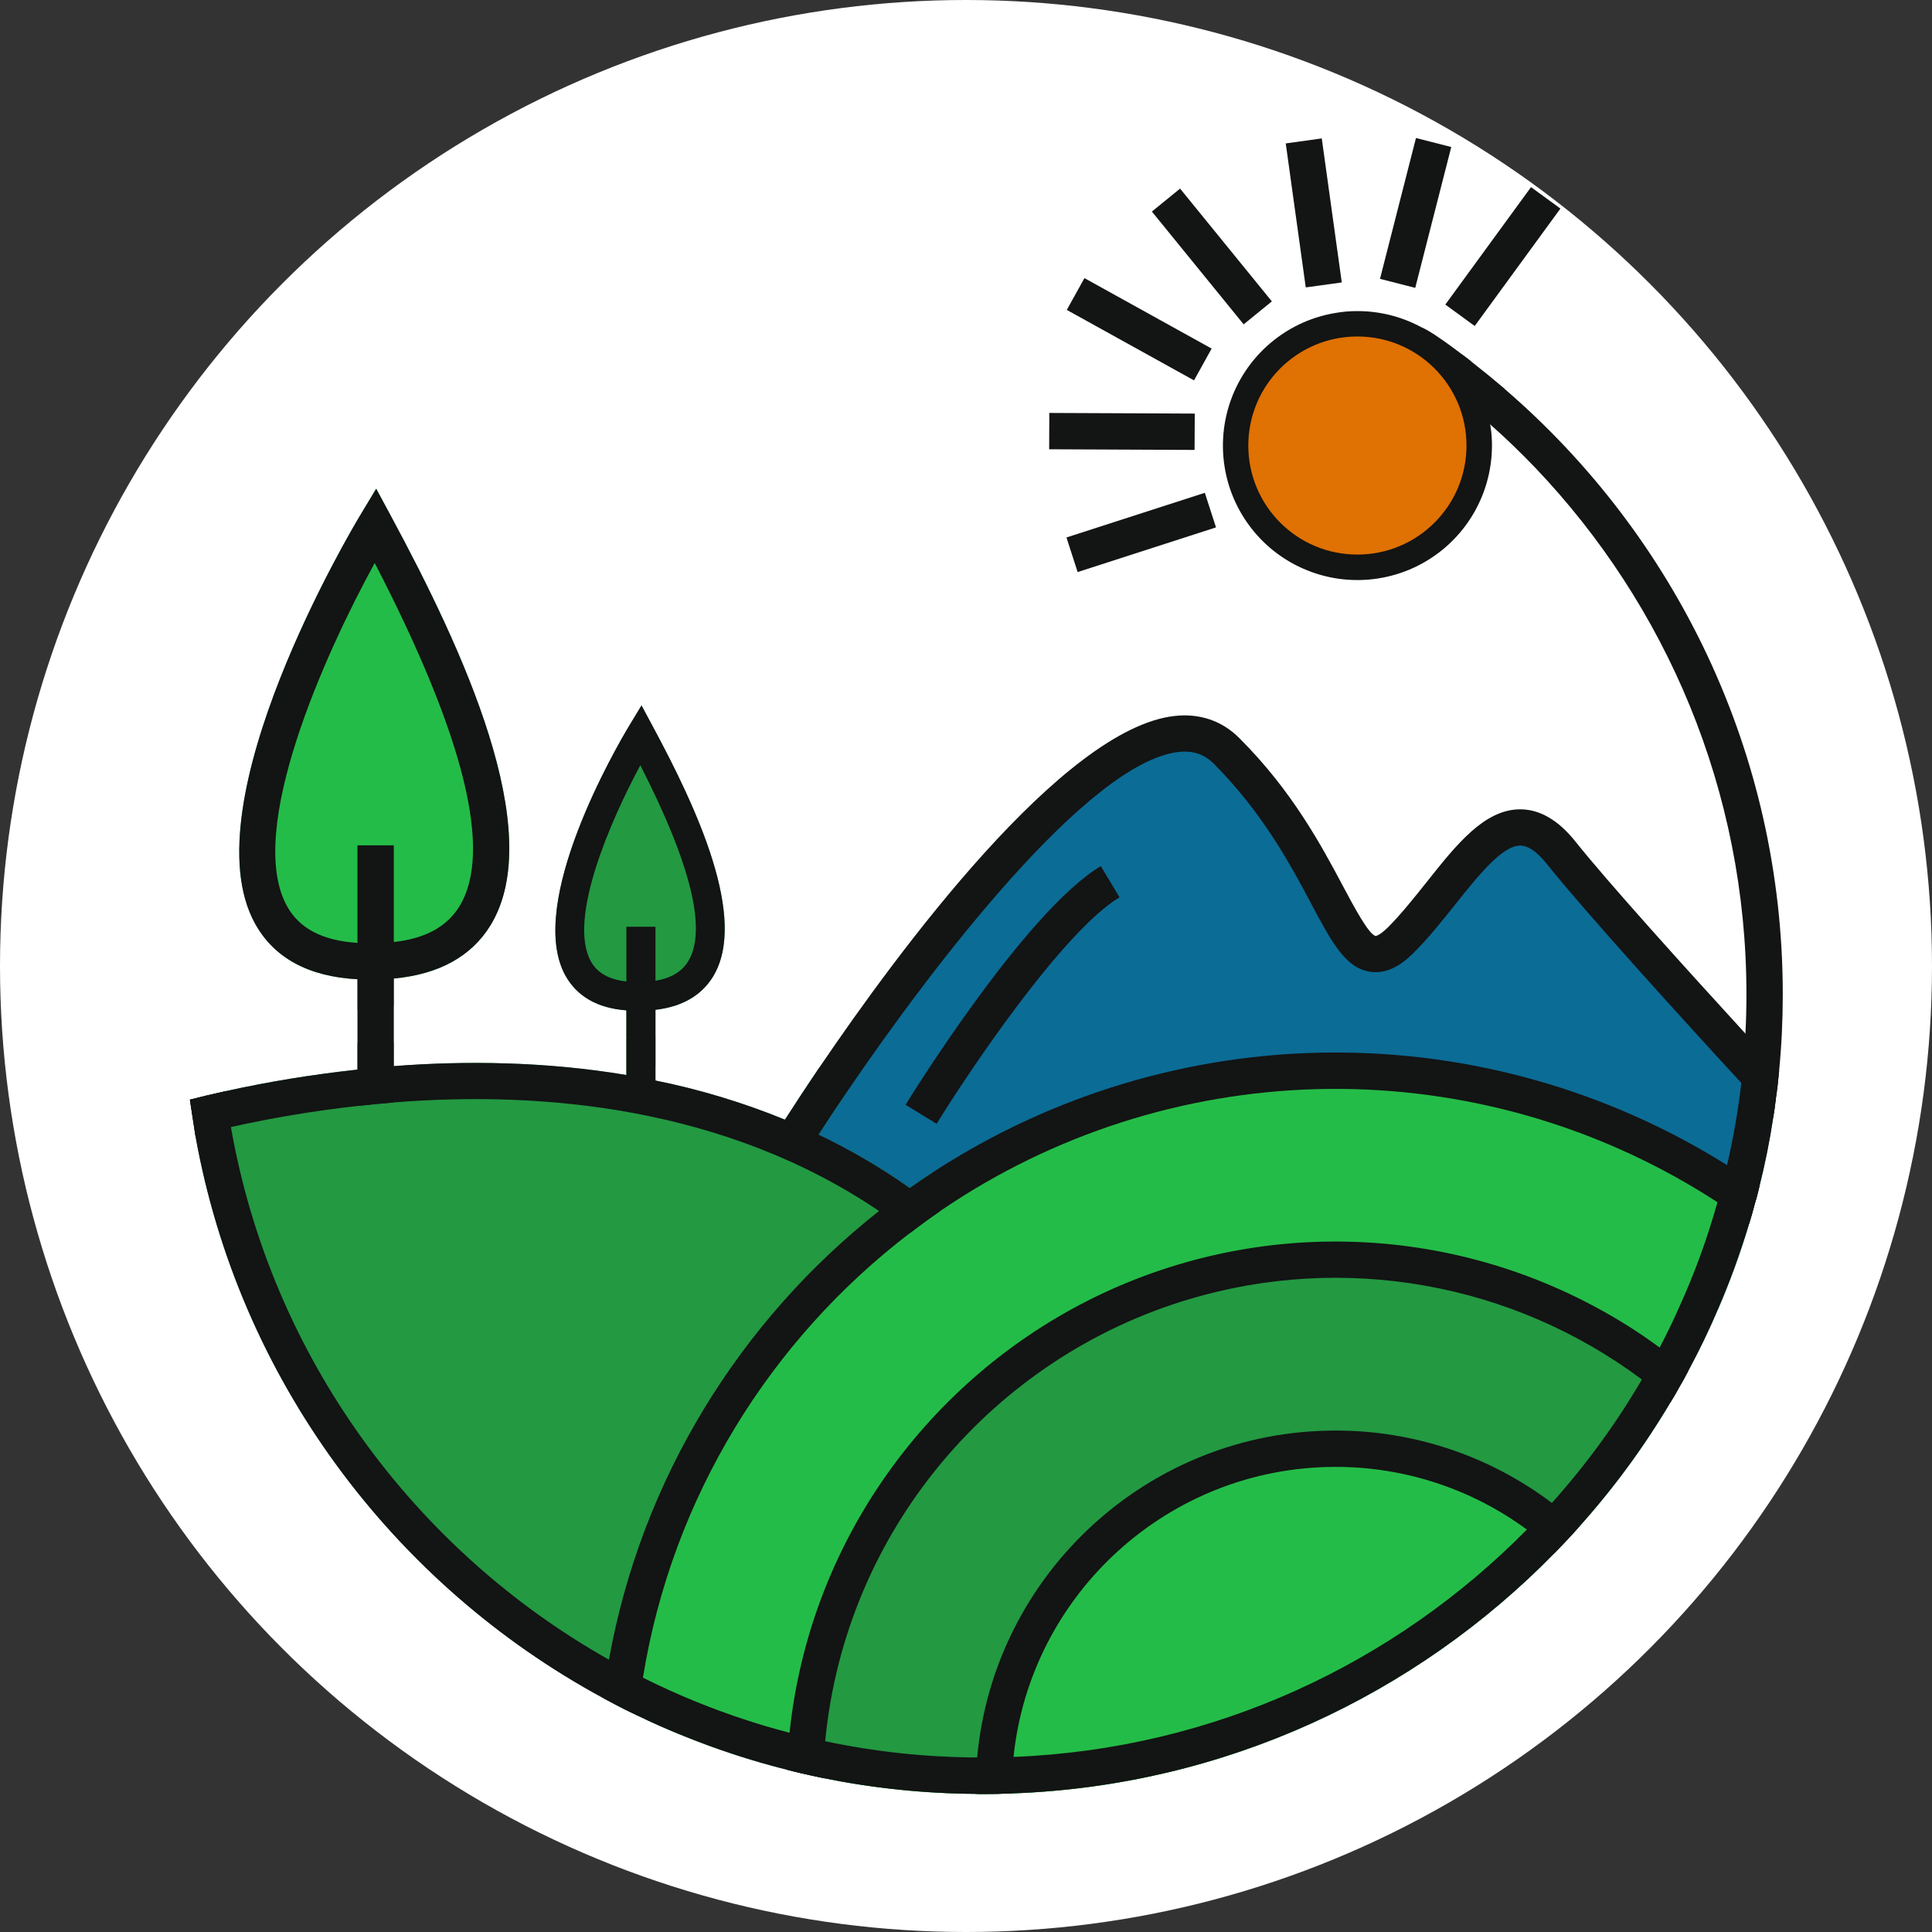 <svg width="42" height="42" viewBox="0 0 42 42" fill="none" xmlns="http://www.w3.org/2000/svg">
<rect x="0" y="0" width="42" height="42" fill="#333333" stroke="none"/>
<circle cx="21" cy="21" r="21" fill="white"/>
<g clip-path="url(#clip0_12112_60530)">
<path d="M10.66 20.119C10.246 20.793 9.541 21.181 8.561 21.273V21.864L7.771 21.946V21.288C6.705 21.231 5.953 20.823 5.542 20.071C4.105 17.454 7.668 11.471 7.821 11.218L8.178 10.624L8.507 11.234C10.034 14.069 11.915 18.077 10.66 20.119Z" fill="#24BC48"/>
<path d="M15.498 21.235C15.245 21.642 14.828 21.885 14.249 21.952V23.163L13.778 23.21V22.552C13.724 22.549 13.671 22.546 13.617 22.54V21.964C12.988 21.917 12.542 21.661 12.289 21.203C11.423 19.619 13.429 16.196 13.658 15.811L13.946 15.336L14.208 15.826C15.132 17.543 16.273 19.973 15.498 21.235Z" fill="#239942"/>
<path d="M38.605 23.892C38.589 24.028 38.57 24.164 38.548 24.3C38.472 24.805 38.37 25.305 38.248 25.795C38.213 25.944 38.175 26.089 38.131 26.231C38.099 26.358 38.061 26.481 38.023 26.607C37.835 27.236 37.61 27.853 37.35 28.456L36.493 28.44L34.669 28.405L32.61 28.367L25.86 28.24L23.798 28.199L22.394 28.174L19.991 26.647L19.28 26.192L18.916 25.961L17.106 24.76L17.344 24.46L20.182 20.906L21.762 18.693L24.292 16.48L25.872 15.848L26.505 16.164L28.401 18.377L29.35 19.956L29.982 20.904L30.931 19.64L32.196 18.376L33.144 18.06L34.093 18.376L35.358 20.272L36.938 21.852L37.906 23.034L38.605 23.892Z" fill="#0B6C96"/>
<path d="M20.936 26L15.163 37.006L14.793 37.711C14.477 37.581 14.167 37.445 13.863 37.297C13.686 37.215 13.509 37.126 13.339 37.035C13.262 36.993 13.186 36.955 13.114 36.914C8.539 34.439 5.194 29.973 4.248 24.689L4.128 23.905C4.365 23.845 4.624 23.782 4.899 23.722C5.847 23.513 6.806 23.357 7.77 23.253V22.679L8.56 22.663V23.178C10.123 23.058 11.855 23.076 13.616 23.371V22.556L14.249 22.543V23.491C15.211 23.685 16.154 23.97 17.063 24.341C17.233 24.076 17.489 23.681 17.815 23.2L18.413 23.735C18.182 24.073 17.973 24.39 17.793 24.668C18.485 24.997 19.149 25.385 19.776 25.826C19.956 25.698 20.14 25.573 20.326 25.453L20.936 26Z" fill="#239942"/>
<path d="M38.131 26.231C38.099 26.358 38.062 26.481 38.023 26.607C37.694 27.71 37.254 28.776 36.708 29.79C36.639 29.926 36.566 30.059 36.487 30.191C36.433 30.293 36.373 30.39 36.313 30.488C35.744 31.447 35.083 32.348 34.34 33.178C34.166 33.374 33.986 33.567 33.802 33.753C30.783 36.847 26.619 38.823 22.002 38.987C21.791 38.997 21.578 39 21.367 39C21.316 39 21.262 39 21.212 38.997C20.097 38.99 18.985 38.875 17.892 38.652C17.728 38.617 17.563 38.583 17.402 38.545C17.304 38.523 17.206 38.497 17.108 38.472C15.989 38.191 14.902 37.797 13.864 37.296C13.687 37.214 13.51 37.126 13.339 37.034L13.487 36.215L13.857 34.18L15.437 31.335L16.386 29.756L18.915 26.911L19.481 26.589L20.227 26.162L21.13 25.648L23.027 24.383L25.872 23.751L28.086 23.435L32.196 23.751L35.358 24.699L37.255 25.648L37.439 25.771L38.131 26.231Z" fill="#24BC48"/>
<path d="M36.486 30.191C36.432 30.293 36.372 30.39 36.312 30.488C35.743 31.447 35.083 32.348 34.339 33.178C34.166 33.374 33.985 33.567 33.802 33.754C30.782 36.847 26.618 38.823 22.002 38.987C21.79 38.997 21.578 39 21.366 39C21.315 39 21.262 39 21.211 38.997C20.096 38.99 18.984 38.875 17.892 38.652C17.727 38.618 17.563 38.583 17.401 38.545L17.651 37.973L17.689 37.799L18.283 35.128L19.548 31.968L22.078 29.755L23.658 28.807L26.187 27.859L29.034 27.227L31.247 27.543L33.777 28.175L35.357 29.439L35.828 29.752L36.486 30.191Z" fill="#239942"/>
<path d="M21.762 38.605L22.078 36.392L23.659 33.864L26.188 31.968L29.35 31.336L31.88 32.284L33.145 32.916L33.777 33.232L31.88 35.128L28.718 37.025L25.24 38.289L22.71 38.605H21.762Z" fill="#24BC48"/>
<path d="M32.714 8.459C32.711 8.456 32.708 8.453 32.708 8.45C32.474 8.251 32.234 8.055 31.99 7.864H31.987C31.964 7.842 31.94 7.822 31.914 7.804C31.879 7.778 31.845 7.753 31.81 7.725C31.733 7.684 31.655 7.648 31.573 7.614C31.275 7.491 30.959 7.418 30.637 7.399C30.577 7.396 30.517 7.393 30.457 7.393C30.296 7.392 30.135 7.406 29.976 7.434C30.469 7.733 30.946 8.058 31.405 8.407C31.685 8.546 31.931 8.745 32.126 8.989C32.218 9.068 32.306 9.144 32.395 9.226C32.736 9.526 33.062 9.842 33.378 10.171C36.218 13.152 37.966 17.184 37.966 21.616C37.966 21.9 37.959 22.184 37.944 22.469V22.472C37.934 22.662 37.922 22.848 37.906 23.035C37.89 23.205 37.874 23.376 37.855 23.544C37.784 24.145 37.681 24.741 37.545 25.33C37.513 25.478 37.475 25.624 37.438 25.769C37.406 25.892 37.371 26.016 37.336 26.136C37.115 26.925 36.834 27.696 36.493 28.441C36.365 28.731 36.227 29.016 36.079 29.294C35.996 29.449 35.914 29.604 35.829 29.753C35.785 29.832 35.74 29.911 35.693 29.99C35.132 30.948 34.477 31.847 33.736 32.673C33.562 32.869 33.379 33.062 33.192 33.252C30.324 36.162 26.394 38.024 22.034 38.194C21.812 38.206 21.591 38.209 21.366 38.209C21.325 38.209 21.284 38.209 21.243 38.206C20.133 38.201 19.026 38.083 17.939 37.853C17.857 37.837 17.771 37.818 17.689 37.799C17.511 37.758 17.338 37.717 17.164 37.669C16.484 37.491 15.815 37.27 15.163 37.006C14.761 36.845 14.363 36.664 13.977 36.471C13.813 36.389 13.649 36.303 13.487 36.216C13.402 36.172 13.319 36.128 13.237 36.08C8.988 33.685 5.892 29.471 5.02 24.503C4.972 24.244 4.934 23.985 4.899 23.722C4.624 23.782 4.364 23.846 4.128 23.906L4.248 24.69C5.194 29.974 8.539 34.44 13.114 36.915C13.187 36.956 13.263 36.994 13.339 37.035C13.509 37.126 13.686 37.215 13.863 37.297C14.167 37.446 14.477 37.582 14.793 37.711C15.545 38.02 16.319 38.275 17.108 38.473C17.206 38.498 17.303 38.524 17.402 38.546C17.563 38.583 17.727 38.618 17.892 38.653C18.984 38.875 20.096 38.99 21.211 38.997C21.262 39 21.316 39 21.366 39C21.578 39 21.79 38.997 22.002 38.987C26.618 38.823 30.782 36.847 33.802 33.754C33.985 33.567 34.166 33.374 34.339 33.178C35.083 32.348 35.743 31.447 36.312 30.488C36.372 30.39 36.432 30.292 36.486 30.191C36.565 30.058 36.639 29.926 36.708 29.79C36.942 29.357 37.157 28.911 37.349 28.456C37.609 27.853 37.834 27.236 38.022 26.607C38.06 26.48 38.099 26.358 38.13 26.231C38.174 26.089 38.212 25.944 38.247 25.795C38.37 25.305 38.471 24.806 38.547 24.3C38.569 24.164 38.588 24.029 38.604 23.893C38.636 23.687 38.658 23.482 38.677 23.273C38.73 22.726 38.756 22.178 38.756 21.617C38.757 16.364 36.414 11.645 32.714 8.459Z" fill="#131414"/>
<path d="M32.43 9.54C32.425 9.435 32.414 9.331 32.395 9.227C32.32 8.742 32.122 8.284 31.82 7.897C31.804 7.874 31.785 7.849 31.767 7.827C31.763 7.824 31.76 7.821 31.76 7.818C31.7 7.748 31.64 7.678 31.574 7.615C31.374 7.416 31.146 7.248 30.897 7.116C30.895 7.114 30.893 7.113 30.891 7.113C30.884 7.103 30.872 7.1 30.862 7.094C30.444 6.876 29.98 6.762 29.509 6.763C29.348 6.762 29.187 6.776 29.028 6.804C28.478 6.895 27.966 7.142 27.551 7.516C27.137 7.889 26.838 8.373 26.69 8.911C26.542 9.448 26.551 10.017 26.715 10.55C26.88 11.083 27.194 11.557 27.619 11.918C28.045 12.278 28.565 12.509 29.118 12.584C29.671 12.658 30.233 12.573 30.739 12.339C31.245 12.104 31.674 11.73 31.974 11.26C32.274 10.79 32.434 10.244 32.434 9.686C32.434 9.638 32.434 9.591 32.43 9.54ZM29.509 11.819C28.943 11.819 28.4 11.594 28 11.194C27.599 10.794 27.375 10.251 27.375 9.685C27.375 9.12 27.599 8.577 28 8.177C28.4 7.777 28.943 7.552 29.509 7.552C29.838 7.551 30.163 7.627 30.457 7.777C30.737 7.915 30.983 8.114 31.178 8.358C31.429 8.672 31.585 9.05 31.63 9.449C31.675 9.848 31.606 10.251 31.431 10.613C31.257 10.974 30.984 11.279 30.644 11.493C30.304 11.706 29.91 11.819 29.509 11.819Z" fill="#131414"/>
<path d="M20.44 26.326C20.215 26.481 19.994 26.642 19.777 26.81C19.559 26.639 19.335 26.479 19.11 26.326C15.748 24.057 11.78 23.709 8.56 23.966C8.292 23.988 8.025 24.014 7.77 24.043C6.846 24.146 5.928 24.299 5.02 24.501C4.744 24.565 4.484 24.628 4.248 24.688L4.128 23.905C4.365 23.845 4.624 23.782 4.899 23.722C5.847 23.513 6.806 23.357 7.77 23.253C8.027 23.221 8.292 23.196 8.56 23.176C10.123 23.056 11.855 23.075 13.616 23.369C13.73 23.388 13.844 23.41 13.958 23.432L14.249 23.489C15.211 23.683 16.154 23.968 17.063 24.34C17.306 24.442 17.553 24.548 17.793 24.665C18.486 24.995 19.149 25.384 19.776 25.826C20.001 25.985 20.222 26.152 20.44 26.326Z" fill="#131414"/>
<path d="M38.678 23.273C38.659 23.481 38.636 23.687 38.605 23.892C38.589 24.028 38.57 24.164 38.548 24.3C38.361 24.094 38.124 23.838 37.856 23.544C36.537 22.113 34.472 19.837 33.625 18.78C33.413 18.515 33.22 18.382 33.05 18.382C32.853 18.382 32.626 18.544 32.386 18.784C32.145 19.024 31.892 19.34 31.643 19.653C31.355 20.013 31.061 20.386 30.735 20.709C30.615 20.829 30.251 21.195 29.79 21.126C29.249 21.047 28.952 20.487 28.503 19.643C28.06 18.809 27.45 17.668 26.384 16.6C26.176 16.394 25.932 16.312 25.62 16.347C23.663 16.571 20.289 20.974 18.414 23.733C18.183 24.071 17.974 24.387 17.794 24.666C17.709 24.798 17.63 24.925 17.557 25.042L17.108 24.762L16.887 24.622C16.924 24.559 16.985 24.464 17.064 24.342C17.234 24.077 17.491 23.682 17.816 23.201C19.527 20.679 23.097 15.84 25.531 15.565C26.078 15.502 26.568 15.669 26.942 16.046C28.096 17.196 28.734 18.397 29.202 19.276C29.436 19.715 29.759 20.322 29.907 20.347C29.907 20.347 29.986 20.344 30.179 20.154C30.47 19.86 30.751 19.506 31.023 19.165C31.665 18.356 32.272 17.594 33.047 17.594H33.05C33.471 17.594 33.876 17.828 34.245 18.29C34.966 19.194 36.655 21.061 37.945 22.471V22.474C38.21 22.764 38.46 23.033 38.678 23.273Z" fill="#131414"/>
<path d="M20.361 24.431L19.686 24.017C19.792 23.846 22.286 19.814 23.93 18.828L24.338 19.506C23.108 20.243 21.049 23.311 20.361 24.431Z" fill="#131414"/>
<path d="M22.811 8.977L22.808 9.767L25.969 9.781L25.973 8.991L22.811 8.977Z" fill="#131414"/>
<path d="M26.192 10.713L23.184 11.684L23.427 12.436L26.435 11.465L26.192 10.713Z" fill="#131414"/>
<path d="M23.575 6.046L23.191 6.737L25.957 8.269L26.34 7.578L23.575 6.046Z" fill="#131414"/>
<path d="M25.654 4.1L25.041 4.599L27.036 7.051L27.649 6.552L25.654 4.1Z" fill="#131414"/>
<path d="M28.734 3.009L27.951 3.118L28.386 6.248L29.169 6.14L28.734 3.009Z" fill="#131414"/>
<path d="M30.782 3L30 6.062L30.766 6.258L31.549 3.196L30.782 3Z" fill="#131414"/>
<path d="M33.283 4.068L31.42 6.621L32.059 7.087L33.922 4.534L33.283 4.068Z" fill="#131414"/>
<path d="M36.079 29.294C35.631 28.964 35.16 28.667 34.669 28.405C33.003 27.512 31.148 27.027 29.258 26.992C27.368 26.956 25.497 27.37 23.798 28.2C20.19 29.967 17.601 33.503 17.164 37.669C17.136 37.935 17.117 38.204 17.107 38.472C17.206 38.497 17.303 38.523 17.402 38.545C17.563 38.583 17.727 38.617 17.892 38.652C17.898 38.383 17.914 38.117 17.939 37.853C18.375 33.282 21.584 29.512 25.86 28.241C27.521 27.746 29.276 27.646 30.984 27.95C32.691 28.253 34.304 28.951 35.693 29.989C35.905 30.147 36.113 30.315 36.313 30.488C36.373 30.39 36.433 30.293 36.486 30.191C36.566 30.059 36.639 29.926 36.708 29.79C36.506 29.616 36.294 29.452 36.079 29.294Z" fill="#131414"/>
<path d="M33.736 32.672C32.382 31.649 30.731 31.097 29.034 31.099C24.958 31.099 21.603 34.229 21.243 38.207C21.219 38.444 21.207 38.682 21.208 38.92C21.208 38.946 21.209 38.971 21.211 38.997C21.262 39 21.316 39 21.366 39C21.578 39 21.79 38.997 22.002 38.987C21.999 38.965 21.998 38.943 21.999 38.921C21.999 38.674 22.011 38.431 22.033 38.194C22.399 34.657 25.401 31.889 29.034 31.889C30.53 31.887 31.987 32.365 33.192 33.251C33.405 33.407 33.609 33.574 33.802 33.754C33.985 33.568 34.166 33.375 34.339 33.179C34.147 33 33.945 32.831 33.736 32.672Z" fill="#131414"/>
<path d="M37.546 25.33C34.962 23.709 31.969 22.859 28.918 22.881C25.868 22.903 22.887 23.796 20.326 25.454C20.14 25.574 19.956 25.7 19.776 25.827C19.609 25.947 19.441 26.07 19.28 26.193L19.109 26.326C16.09 28.709 13.946 32.148 13.238 36.08C13.19 36.354 13.149 36.633 13.114 36.914C13.187 36.955 13.263 36.993 13.339 37.034C13.51 37.126 13.686 37.214 13.864 37.296C13.892 37.022 13.93 36.743 13.977 36.471C14.61 32.548 16.747 29.126 19.776 26.809C19.849 26.756 19.919 26.702 19.991 26.648C20.14 26.538 20.289 26.43 20.44 26.326C20.605 26.215 20.769 26.105 20.937 26C23.398 24.456 26.251 23.648 29.157 23.672C32.063 23.696 34.902 24.551 37.337 26.136C37.571 26.285 37.799 26.442 38.023 26.607C38.062 26.48 38.1 26.358 38.131 26.231C38.175 26.089 38.213 25.944 38.248 25.795C38.017 25.634 37.786 25.479 37.546 25.33Z" fill="#131414"/>
<path d="M8.561 18.377V23.966C8.292 23.988 8.025 24.014 7.771 24.043V18.377H8.561Z" fill="#131414"/>
<path d="M8.507 11.234L8.178 10.624L7.821 11.218C7.668 11.471 4.106 17.454 5.541 20.071C5.952 20.823 6.705 21.231 7.77 21.288C7.815 21.291 7.859 21.294 7.907 21.294C7.96 21.297 8.011 21.297 8.061 21.297C8.228 21.299 8.395 21.29 8.561 21.272C9.541 21.181 10.246 20.792 10.661 20.119C11.915 18.077 10.034 14.069 8.507 11.234ZM9.987 19.704C9.716 20.144 9.248 20.403 8.56 20.479C8.349 20.502 8.137 20.511 7.925 20.504C7.871 20.504 7.82 20.501 7.77 20.498C7.008 20.447 6.505 20.185 6.236 19.692C5.332 18.045 7.071 14.199 8.146 12.239C10.097 16.007 10.717 18.516 9.987 19.704Z" fill="#131414"/>
<path d="M14.249 20.147H13.617V23.75H14.249V20.147Z" fill="#131414"/>
<path d="M14.209 15.826L13.946 15.336L13.658 15.811C13.429 16.196 11.423 19.619 12.289 21.203C12.542 21.661 12.988 21.916 13.617 21.964C13.669 21.973 13.722 21.978 13.775 21.977H13.87C13.997 21.978 14.124 21.97 14.249 21.952C14.828 21.885 15.245 21.642 15.498 21.234C16.273 19.973 15.132 17.543 14.209 15.826ZM14.958 20.902C14.819 21.124 14.588 21.266 14.249 21.32C14.098 21.343 13.944 21.352 13.791 21.345C13.731 21.342 13.67 21.339 13.617 21.336C13.237 21.295 12.984 21.149 12.845 20.899C12.335 19.977 13.278 17.831 13.92 16.636C15.024 18.795 15.375 20.226 14.958 20.902Z" fill="#131414"/>
<path d="M31.991 7.865C31.991 7.865 31.204 7.24 30.909 7.119C30.615 6.999 30.615 7.631 30.615 7.631L31.564 7.947L31.991 7.865Z" fill="#131414"/>
<path d="M29.508 12.056C30.818 12.056 31.88 10.995 31.88 9.686C31.88 8.376 30.818 7.315 29.508 7.315C28.198 7.315 27.137 8.376 27.137 9.686C27.137 10.995 28.198 12.056 29.508 12.056Z" fill="#E07103"/>
</g>
<defs>
<clipPath id="clip0_12112_60530">
<rect width="35" height="36" fill="white" transform="translate(4 3)"/>
</clipPath>
</defs>
</svg>
